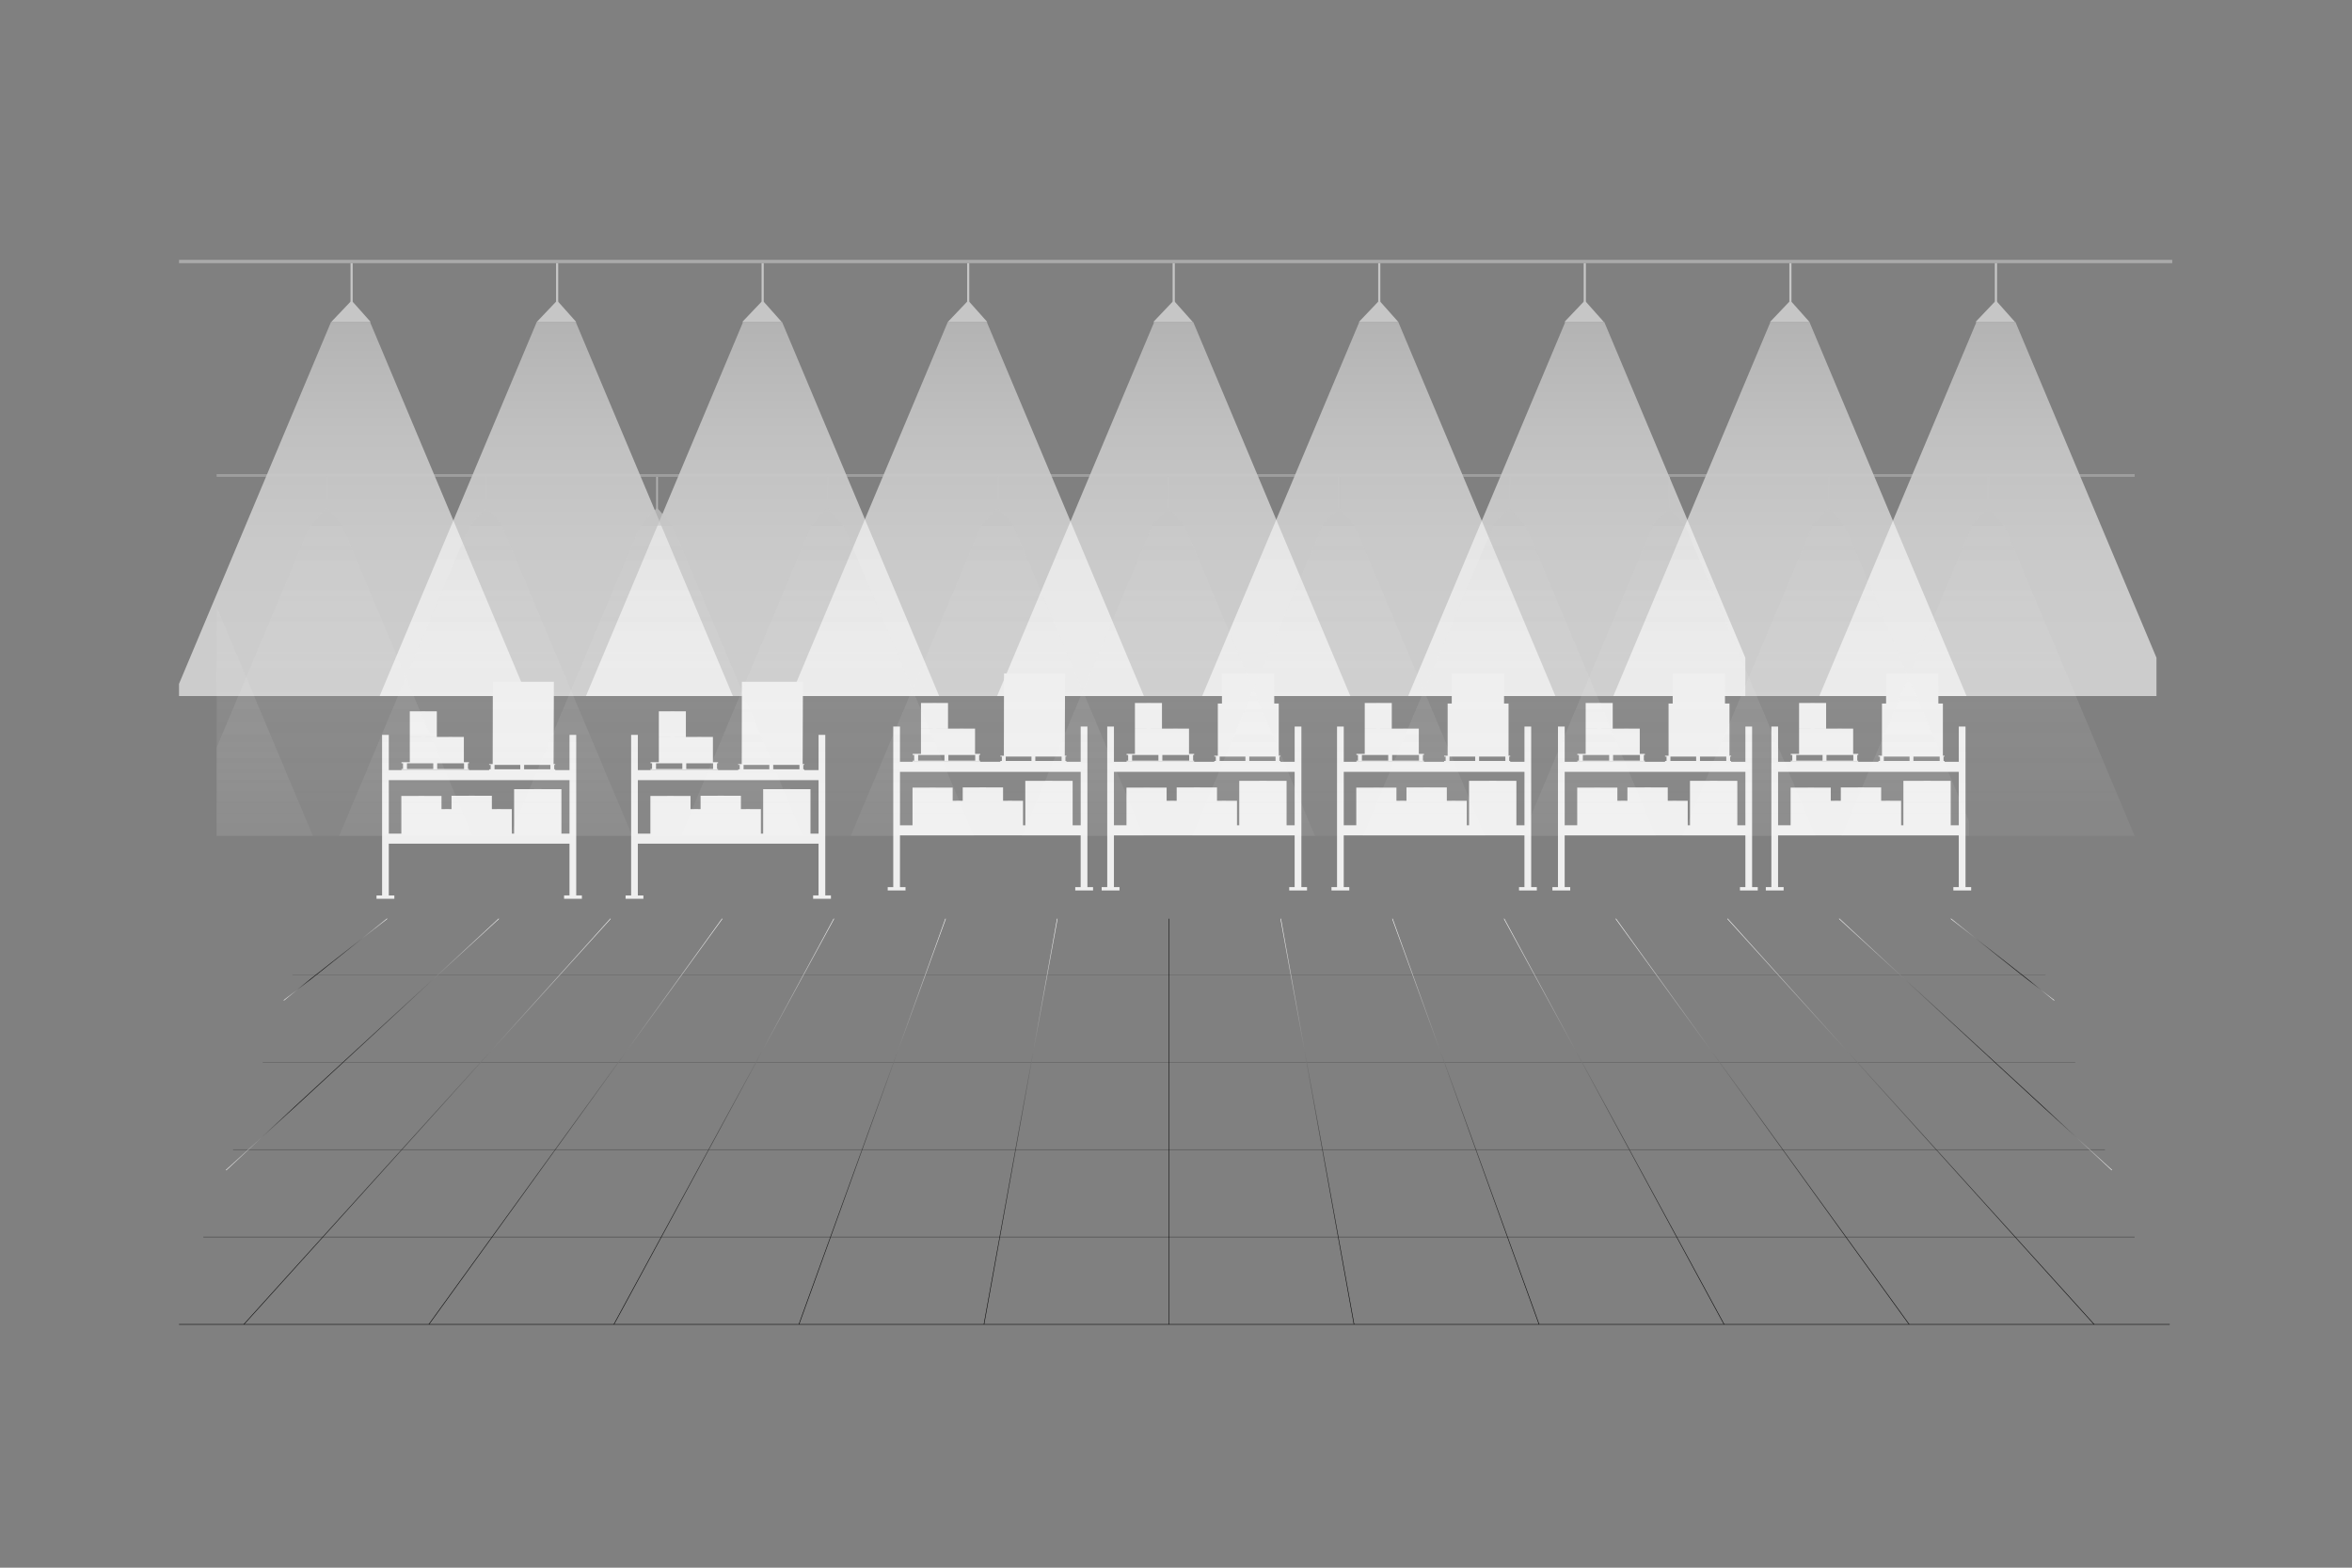 <svg width="1800" height="1200" viewBox="0 0 1800 1200" fill="none" xmlns="http://www.w3.org/2000/svg">
<rect x="0" y="0" width="1800" height="1200" fill="#808080" stroke="none"/>
<path opacity="0.6" d="M1662.44 198.9H137V201.44H1662.44V198.9Z" fill="#C6C6C6"/>
<path d="M584.48 201.44H582.84V231.05H584.48V201.44Z" fill="#C6C6C6"/>
<path d="M568.05 246.47H598.28L583.67 230.05L568.05 246.47Z" fill="#C6C6C6"/>
<path d="M427.19 201.44H425.55V231.05H427.19V201.44Z" fill="#C6C6C6"/>
<path d="M410.76 246.47H440.99L426.37 230.05L410.76 246.47Z" fill="#C6C6C6"/>
<path d="M269.9 201.44H268.26V231.05H269.9V201.44Z" fill="#C6C6C6"/>
<path d="M253.46 246.47H283.69L269.08 230.05L253.46 246.47Z" fill="#C6C6C6"/>
<path d="M741.78 201.44H740.14V231.05H741.78V201.44Z" fill="#C6C6C6"/>
<path d="M725.34 246.47H755.58L740.96 230.05L725.34 246.47Z" fill="#C6C6C6"/>
<path d="M899.07 201.44H897.43V231.05H899.07V201.44Z" fill="#C6C6C6"/>
<path d="M882.64 246.47H912.87L898.25 230.05L882.64 246.47Z" fill="#C6C6C6"/>
<path d="M1056.37 201.44H1054.73V231.05H1056.37V201.44Z" fill="#C6C6C6"/>
<path d="M1039.93 246.47H1070.16L1055.55 230.05L1039.93 246.47Z" fill="#C6C6C6"/>
<path d="M1213.66 201.44H1212.02V231.05H1213.66V201.44Z" fill="#C6C6C6"/>
<path d="M1197.23 246.47H1227.46L1212.84 230.05L1197.23 246.47Z" fill="#C6C6C6"/>
<path opacity="0.6" d="M725.34 246.47L605.09 532.82H875.45L755.19 246.47H725.34Z" fill="url(#paint0_linear_2_2)"/>
<path opacity="0.6" d="M568.68 246.47L448.42 532.82H718.78L598.53 246.47H568.68Z" fill="url(#paint1_linear_2_2)"/>
<path opacity="0.6" d="M410.78 246.47L290.53 532.82H560.89L440.63 246.47H410.78Z" fill="url(#paint2_linear_2_2)"/>
<path opacity="0.6" d="M283.18 246.47H253.33L137 523.48V532.82H403.44L283.18 246.47Z" fill="url(#paint3_linear_2_2)"/>
<path opacity="0.6" d="M883.33 246.47L763.07 532.82H1033.44L913.18 246.47H883.33Z" fill="url(#paint4_linear_2_2)"/>
<path opacity="0.6" d="M1040.28 246.47L920.02 532.82H1190.38L1070.12 246.47H1040.28Z" fill="url(#paint5_linear_2_2)"/>
<path opacity="0.6" d="M1197.92 246.47L1077.66 532.82H1335.7V503.47L1227.77 246.47H1197.92Z" fill="url(#paint6_linear_2_2)"/>
<path d="M1371.03 201.44H1369.39V231.05H1371.03V201.44Z" fill="#C6C6C6"/>
<path d="M1354.59 246.47H1384.82L1370.21 230.05L1354.59 246.47Z" fill="#C6C6C6"/>
<path d="M1528.32 201.44H1526.68V231.05H1528.32V201.44Z" fill="#C6C6C6"/>
<path d="M1511.88 246.47H1542.12L1527.5 230.05L1511.88 246.47Z" fill="#C6C6C6"/>
<path opacity="0.6" d="M1354.93 246.47L1234.68 532.82H1505.04L1384.78 246.47H1354.93Z" fill="url(#paint7_linear_2_2)"/>
<path opacity="0.6" d="M1512.58 246.47L1392.32 532.82H1650.36V503.47L1542.43 246.47H1512.58Z" fill="url(#paint8_linear_2_2)"/>
<path d="M995.95 679.04V556.15H993.38H990.81V583.12H979.89V582.47H979.12V582.07V580.8V579.13H979.89V578.48H978.63V538.52H975.18V529.52H975.22V524.76H975.18V515.49H935.17V538.52H932.02V578.48H929.31V579.13H930.48V580.8V582.07V582.47H929.31V583.12H852.51V556.15H849.94H847.37V679.04H843.12V681.61H849.84H856.75V679.73V679.04H852.5V639.43H990.8V679.04H986.65V681.61H993.37H1000.28V679.73V679.04H995.95ZM956.08 582.08V580.81V579.14H976.19V580.81V582.08V582.48H956.08V582.08ZM933.42 582.08V580.81V579.14H953.13V580.81V582.08V582.48H933.42V582.08ZM990.81 631.72H984.63V597.69H969.3V597.64H963.77V597.69H948.41V631.72H946.67V612.96H938.16V612.93H935.09V612.96H931.39V602.75H918.32V602.71H913.61V602.75H900.52V612.96H898.73V612.93H895.66V612.96H892.83V602.88H879.82V602.84H875.13V602.88H862.1V631.71H852.51V590.81H990.81V631.72Z" fill="#EFEFEF"/>
<path d="M913.88 582.25H913.09V581.73V580.07V577.9H913.88V577.06H909.96V557.73H901.2V557.7H898.04V557.73H889.27H880.51V557.7H889.27V538.11H880.51V538.08H877.35V538.11H868.58V557.7H877.35V557.73H868.58V577.06H862.21V577.9H863.4V580.07V581.73V582.25H862.21V583.09H913.87V582.25H913.88ZM886.55 580.07V581.73V582.25H866.41V581.73V580.07V577.9H886.55V580.07ZM910.09 580.07V581.73V582.25H889.55V581.73V580.07V577.9H910.09V580.07Z" fill="#EFEFEF"/>
<path d="M1171.82 679.04V556.15H1169.25H1166.68V583.12H1155.76V582.47H1154.99V582.07V580.8V579.13H1155.76V578.48H1154.5V538.52H1151.05V529.52H1151.09V524.76H1151.05V515.49H1111.04V538.52H1107.89V578.48H1105.18V579.13H1106.35V580.8V582.07V582.47H1105.18V583.12H1028.38V556.15H1025.81H1023.24V679.04H1018.99V681.61H1025.71H1032.62V679.73V679.04H1028.37V639.43H1166.67V679.04H1162.52V681.61H1169.24H1176.15V679.73V679.04H1171.82ZM1131.95 582.08V580.81V579.14H1152.06V580.81V582.08V582.48H1131.95V582.08ZM1109.29 582.08V580.81V579.14H1129V580.81V582.08V582.48H1109.29V582.08ZM1166.68 631.72H1160.5V597.69H1145.17V597.64H1139.64V597.69H1124.28V631.72H1122.54V612.96H1114.03V612.93H1110.96V612.96H1107.26V602.75H1094.19V602.71H1089.48V602.75H1076.39V612.96H1074.6V612.93H1071.53V612.96H1068.7V602.88H1055.69V602.84H1051V602.88H1037.97V631.71H1028.38V590.81H1166.68V631.72Z" fill="#EFEFEF"/>
<path d="M1089.75 582.25H1088.96V581.73V580.07V577.9H1089.75V577.06H1085.83V557.73H1077.07V557.7H1073.91V557.73H1065.14H1056.38V557.7H1065.14V538.11H1056.38V538.08H1053.22V538.11H1044.45V557.7H1053.22V557.73H1044.45V577.06H1038.08V577.9H1039.27V580.07V581.73V582.25H1038.08V583.09H1089.74V582.25H1089.75ZM1062.42 580.07V581.73V582.25H1042.28V581.73V580.07V577.9H1062.42V580.07ZM1085.96 580.07V581.73V582.25H1065.42V581.73V580.07V577.9H1085.96V580.07Z" fill="#EFEFEF"/>
<path d="M1340.9 679.04V556.15H1338.33H1335.76V583.12H1324.84V582.47H1324.07V582.07V580.8V579.13H1324.84V578.48H1323.58V538.52H1320.13V529.52H1320.17V524.76H1320.13V515.49H1280.12V538.52H1276.97V578.48H1274.26V579.13H1275.43V580.8V582.07V582.47H1274.26V583.12H1197.46V556.15H1194.89H1192.32V679.04H1188.07V681.61H1194.79H1201.7V679.73V679.04H1197.45V639.43H1335.75V679.04H1331.6V681.61H1338.32H1345.23V679.73V679.04H1340.9ZM1301.02 582.08V580.81V579.14H1321.13V580.81V582.08V582.48H1301.02V582.08ZM1278.37 582.08V580.81V579.14H1298.08V580.81V582.08V582.48H1278.37V582.08ZM1335.76 631.72H1329.58V597.69H1314.25V597.64H1308.72V597.69H1293.36V631.72H1291.62V612.96H1283.11V612.93H1280.04V612.96H1276.34V602.75H1263.27V602.71H1258.56V602.75H1245.47V612.96H1243.68V612.93H1240.61V612.96H1237.78V602.88H1224.77V602.84H1220.08V602.88H1207.05V631.71H1197.46V590.81H1335.76V631.72Z" fill="#EFEFEF"/>
<path d="M1258.83 582.25H1258.04V581.73V580.07V577.9H1258.83V577.06H1254.91V557.73H1246.15V557.7H1242.99V557.73H1234.22H1225.46V557.7H1234.22V538.11H1225.46V538.08H1222.3V538.11H1213.53V557.7H1222.3V557.73H1213.53V577.06H1207.16V577.9H1208.35V580.07V581.73V582.25H1207.16V583.09H1258.82V582.25H1258.83ZM1231.5 580.07V581.73V582.25H1211.36V581.73V580.07V577.9H1231.5V580.07ZM1255.04 580.07V581.73V582.25H1234.5V581.73V580.07V577.9H1255.04V580.07Z" fill="#EFEFEF"/>
<path d="M1504.22 679.04V556.15H1501.65H1499.08V583.12H1488.16V582.47H1487.39V582.07V580.8V579.13H1488.16V578.48H1486.9V538.52H1483.45V529.52H1483.49V524.76H1483.45V515.49H1443.44V538.52H1440.29V578.48H1437.58V579.13H1438.75V580.8V582.07V582.47H1437.58V583.12H1360.78V556.15H1358.21H1355.64V679.04H1351.39V681.61H1358.11H1365.02V679.73V679.04H1360.77V639.43H1499.07V679.04H1494.92V681.61H1501.64H1508.55V679.73V679.04H1504.22ZM1464.35 582.08V580.81V579.14H1484.46V580.81V582.08V582.48H1464.35V582.08ZM1441.69 582.08V580.81V579.14H1461.4V580.81V582.08V582.48H1441.69V582.08ZM1499.08 631.72H1492.9V597.69H1477.57V597.64H1472.04V597.69H1456.68V631.72H1454.94V612.96H1446.43V612.93H1443.36V612.96H1439.66V602.75H1426.59V602.71H1421.88V602.75H1408.79V612.96H1407V612.93H1403.93V612.96H1401.1V602.88H1388.09V602.84H1383.4V602.88H1370.37V631.71H1360.78V590.81H1499.08V631.72Z" fill="#EFEFEF"/>
<path d="M1422.15 582.25H1421.36V581.73V580.07V577.9H1422.15V577.06H1418.23V557.73H1409.47V557.7H1406.31V557.73H1397.54H1388.78V557.7H1397.54V538.11H1388.78V538.08H1385.62V538.11H1376.85V557.7H1385.62V557.73H1376.85V577.06H1370.48V577.9H1371.67V580.07V581.73V582.25H1370.48V583.09H1422.14V582.25H1422.15ZM1394.82 580.07V581.73V582.25H1374.68V581.73V580.07V577.9H1394.82V580.07ZM1418.36 580.07V581.73V582.25H1397.82V581.73V580.07V577.9H1418.36V580.07Z" fill="#EFEFEF"/>
<path d="M832.2 679.04V556.15H829.63H827.06V583.12H816.14V582.47H815.37V582.07V580.8V579.13H816.14V578.48H814.88L815.11 515.49H768.38L768.27 578.48H765.56V579.13H766.73V580.8V582.07V582.47H765.56V583.12H688.76V556.15H686.19H683.62V679.04H679.37V681.61H686.09H693V679.73V679.04H688.75V639.43H827.05V679.04H822.9V681.61H829.62H836.53V679.73V679.04H832.2ZM792.33 582.08V580.81V579.14H812.44V580.81V582.08V582.48H792.33V582.08ZM769.68 582.08V580.81V579.14H789.39V580.81V582.08V582.48H769.68V582.08ZM827.07 631.72H820.89V597.69H805.56V597.64H800.03V597.69H784.67V631.72H782.93V612.96H774.42V612.93H771.35V612.96H767.65V602.75H754.58V602.71H749.87V602.75H736.78V612.96H734.99V612.93H731.92V612.96H729.09V602.88H716.08V602.84H711.39V602.88H698.36V631.71H688.77V590.81H827.07V631.72Z" fill="#EFEFEF"/>
<path d="M750.13 582.25H749.34V581.73V580.07V577.9H750.13V577.06H746.21V557.73H737.45V557.7H734.29V557.73H725.52H716.76V557.7H725.52V538.11H716.76V538.08H713.6V538.11H704.83V557.7H713.6V557.73H704.83V577.06H698.46V577.9H699.65V580.07V581.73V582.25H698.46V583.09H750.12V582.25H750.13ZM722.8 580.07V581.73V582.25H702.66V581.73V580.07V577.9H722.8V580.07ZM746.34 580.07V581.73V582.25H725.8V581.73V580.07V577.9H746.34V580.07Z" fill="#EFEFEF"/>
<path d="M631.59 685.41V562.53H629.02H626.45V589.5H615.53V588.85H614.76V588.45V587.18V585.51H615.53V584.86H614.27L614.5 521.87H567.77L567.66 584.86H564.95V585.51H566.12V587.18V588.45V588.85H564.95V589.5H488.15V562.53H485.58H483.01V685.42H478.76V687.99H485.48H492.39V686.11V685.42H488.14V645.8H626.44V685.41H622.29V687.98H629.01H635.92V686.1V685.41H631.59ZM591.72 588.45V587.18V585.51H611.83V587.18V588.45V588.85H591.72V588.45ZM569.06 588.45V587.18V585.51H588.77V587.18V588.45V588.85H569.06V588.45ZM626.45 638.1H620.27V604.07H604.94V604.02H599.41V604.07H584.05V638.1H582.31V619.34H573.8V619.31H570.73V619.34H567.03V609.13H553.96V609.09H549.25V609.13H536.16V619.34H534.37V619.31H531.3V619.34H528.47V609.26H515.46V609.22H510.77V609.26H497.74V638.09H488.15V597.19H626.45V638.1Z" fill="#EFEFEF"/>
<path d="M549.52 588.62H548.73V588.1V586.44V584.27H549.52V583.43H545.6V564.1H536.84V564.07H533.68V564.1H524.91H516.15V564.07H524.91V544.48H516.15V544.45H512.99V544.48H504.22V564.07H512.99V564.1H504.22V583.43H497.85V584.27H499.04V586.44V588.1V588.62H497.85V589.46H549.51V588.62H549.52ZM522.19 586.45V588.11V588.63H502.05V588.11V586.45V584.28H522.19V586.45ZM545.73 586.45V588.11V588.63H525.19V588.11V586.45V584.28H545.73V586.45Z" fill="#EFEFEF"/>
<path d="M440.99 685.41V562.53H438.42H435.85V589.5H424.93V588.85H424.16V588.45V587.18V585.51H424.93V584.86H423.67L423.9 521.87H377.17L377.06 584.86H374.35V585.51H375.52V587.18V588.45V588.85H374.35V589.5H297.55V562.53H294.98H292.41V685.42H288.16V687.99H294.88H301.79V686.11V685.42H297.54V645.8H435.84V685.41H431.69V687.98H438.41H445.32V686.1V685.41H440.99ZM401.11 588.45V587.18V585.51H421.22V587.18V588.45V588.85H401.11V588.45ZM378.46 588.45V587.18V585.51H398.17V587.18V588.45V588.85H378.46V588.45ZM435.85 638.1H429.67V604.07H414.34V604.02H408.81V604.07H393.45V638.1H391.71V619.34H383.2V619.31H380.13V619.34H376.43V609.13H363.36V609.09H358.65V609.13H345.56V619.34H343.77V619.31H340.7V619.34H337.87V609.26H324.86V609.22H320.17V609.26H307.14V638.09H297.55V597.19H435.85V638.1Z" fill="#EFEFEF"/>
<path d="M358.92 588.62H358.13V588.1V586.44V584.27H358.92V583.43H355V564.1H346.24V564.07H343.08V564.1H334.31H325.55V564.07H334.31V544.48H325.55V544.45H322.39V544.48H313.62V564.07H322.39V564.1H313.62V583.43H307.25V584.27H308.44V586.44V588.1V588.62H307.25V589.46H358.91V588.62H358.92ZM331.58 586.45V588.11V588.63H311.44V588.11V586.45V584.28H331.58V586.45ZM355.13 586.45V588.11V588.63H334.59V588.11V586.45V584.28H355.13V586.45Z" fill="#EFEFEF"/>
<g opacity="0.7">
<path opacity="0.6" d="M1633.67 362.89H165.78V364.99H1633.67V362.89Z" fill="#C6C6C6"/>
<path d="M633.99 365H632.63V389.56H633.99V365Z" fill="#C6C6C6"/>
<path d="M620.36 402.34H645.43L633.31 388.72L620.36 402.34Z" fill="#C6C6C6"/>
<path d="M503.54 365H502.18V389.56H503.54V365Z" fill="#C6C6C6"/>
<path d="M489.9 402.34H514.98L502.86 388.72L489.9 402.34Z" fill="#C6C6C6"/>
<path d="M373.08 365H371.72V389.56H373.08V365Z" fill="#C6C6C6"/>
<path d="M359.45 402.34H384.53L372.4 388.72L359.45 402.34Z" fill="#C6C6C6"/>
<path d="M764.44 365H763.08V389.56H764.44V365Z" fill="#C6C6C6"/>
<path d="M750.81 402.34H775.88L763.76 388.72L750.81 402.34Z" fill="#C6C6C6"/>
<path d="M894.89 365H893.53V389.56H894.89V365Z" fill="#C6C6C6"/>
<path d="M881.26 402.34H906.34L894.22 388.72L881.26 402.34Z" fill="#C6C6C6"/>
<path d="M1025.35 365H1023.99V389.56H1025.35V365Z" fill="#C6C6C6"/>
<path d="M1011.72 402.34H1036.79L1024.67 388.72L1011.72 402.34Z" fill="#C6C6C6"/>
<path d="M1155.8 365H1154.44V389.56H1155.8V365Z" fill="#C6C6C6"/>
<path d="M1142.17 402.34H1167.24L1155.12 388.72L1142.17 402.34Z" fill="#C6C6C6"/>
<path opacity="0.2" d="M750.81 402.34L651.08 639.83H875.3L775.57 402.34H750.81Z" fill="url(#paint9_linear_2_2)"/>
<path opacity="0.2" d="M620.88 402.34L521.14 639.83H745.37L645.63 402.34H620.88Z" fill="url(#paint10_linear_2_2)"/>
<path opacity="0.2" d="M489.93 402.34L390.19 639.83H614.42L514.68 402.34H489.93Z" fill="url(#paint11_linear_2_2)"/>
<path opacity="0.2" d="M359.34 402.34L259.61 639.83H483.84L384.1 402.34H359.34Z" fill="url(#paint12_linear_2_2)"/>
<path d="M250.89 365H249.53V389.56H250.89V365Z" fill="#C6C6C6"/>
<path d="M237.26 402.34H262.34L250.21 388.72L237.26 402.34Z" fill="#C6C6C6"/>
<path opacity="0.2" d="M261.91 402.34H237.15L165.78 572.31V639.83H361.65L261.91 402.34Z" fill="url(#paint13_linear_2_2)"/>
<path opacity="0.2" d="M165.78 464.38V639.83H239.46L165.78 464.38Z" fill="url(#paint14_linear_2_2)"/>
<path opacity="0.2" d="M881.84 402.34L782.1 639.83H1006.33L906.59 402.34H881.84Z" fill="url(#paint15_linear_2_2)"/>
<path opacity="0.2" d="M1012 402.34L912.27 639.83H1136.49L1036.76 402.34H1012Z" fill="url(#paint16_linear_2_2)"/>
<path opacity="0.2" d="M1142.74 402.34L1043.01 639.83H1267.23L1167.5 402.34H1142.74Z" fill="url(#paint17_linear_2_2)"/>
<path d="M1277.99 365H1276.63V389.56H1277.99V365Z" fill="#C6C6C6"/>
<path d="M1264.36 402.34H1289.43L1277.31 388.72L1264.36 402.34Z" fill="#C6C6C6"/>
<path opacity="0.2" d="M1264.93 402.34L1165.2 639.83H1389.42L1289.69 402.34H1264.93Z" fill="url(#paint18_linear_2_2)"/>
<path d="M1400.18 365H1398.82V389.56H1400.18V365Z" fill="#C6C6C6"/>
<path d="M1386.55 402.34H1411.62L1399.5 388.72L1386.55 402.34Z" fill="#C6C6C6"/>
<path opacity="0.2" d="M1387.12 402.34L1287.39 639.83H1506.88V628.57L1411.88 402.34H1387.12Z" fill="url(#paint19_linear_2_2)"/>
<path d="M1522.23 365H1520.87V389.56H1522.23V365Z" fill="#C6C6C6"/>
<path d="M1508.6 402.34H1533.67L1521.55 388.72L1508.6 402.34Z" fill="#C6C6C6"/>
<path opacity="0.2" d="M1509.17 402.34L1409.44 639.83H1633.66L1533.93 402.34H1509.17Z" fill="url(#paint20_linear_2_2)"/>
</g>
<path opacity="0.8" d="M155.62 946.88H247.06H376.58H506.08H635.62H765.12H894.64H1024.16H1153.68H1283.2H1412.7H1542.22H1633.66" stroke="#2D2D2D" stroke-width="0.4" stroke-miterlimit="10"/>
<path opacity="0.6" d="M178.36 880H190.08H307.5H424.92H542.36H659.78H777.22H894.64H1012.06H1129.5H1246.92H1364.36H1481.78H1599.22H1610.92" stroke="#2D2D2D" stroke-width="0.4" stroke-miterlimit="10"/>
<path opacity="0.4" d="M201.08 813.12H262.6H367.94H473.28H578.62H683.96H789.3H894.64H999.98H1105.32H1210.66H1316H1421.34H1526.68H1588.2" stroke="#2D2D2D" stroke-width="0.4" stroke-miterlimit="10"/>
<path opacity="0.3" d="M223.82 746.23H241.88H335.12H428.38H521.64H614.88H708.14H801.38H894.64H987.9H1081.14H1174.4H1267.64H1360.9H1454.16H1547.4H1565.46" stroke="#2D2D2D" stroke-width="0.4" stroke-miterlimit="10"/>
<path d="M894.65 703.23V1013.76" stroke="url(#paint21_linear_2_2)" stroke-width="0.4" stroke-miterlimit="10"/>
<path d="M980.13 703.23L1036.25 1013.76" stroke="url(#paint22_linear_2_2)" stroke-width="0.4" stroke-miterlimit="10"/>
<path d="M1065.61 703.23L1177.86 1013.76" stroke="url(#paint23_linear_2_2)" stroke-width="0.4" stroke-miterlimit="10"/>
<path d="M1151.09 703.23L1319.46 1013.76" stroke="url(#paint24_linear_2_2)" stroke-width="0.4" stroke-miterlimit="10"/>
<path d="M1236.57 703.23L1461.07 1013.76" stroke="url(#paint25_linear_2_2)" stroke-width="0.4" stroke-miterlimit="10"/>
<path d="M1322.05 703.23L1602.67 1013.76" stroke="url(#paint26_linear_2_2)" stroke-width="0.4" stroke-miterlimit="10"/>
<path d="M1616.26 895.71L1599.22 880L1526.68 813.12L1454.16 746.23L1425.18 719.51L1407.52 703.23" stroke="url(#paint27_linear_2_2)" stroke-width="0.4" stroke-miterlimit="10"/>
<path d="M1572.1 765.74L1547.4 746.23L1513.6 719.51L1493 703.23" stroke="url(#paint28_linear_2_2)" stroke-width="0.4" stroke-miterlimit="10"/>
<path d="M809.16 703.23L753.04 1013.76" stroke="url(#paint29_linear_2_2)" stroke-width="0.4" stroke-miterlimit="10"/>
<path d="M723.68 703.23L611.43 1013.76" stroke="url(#paint30_linear_2_2)" stroke-width="0.4" stroke-miterlimit="10"/>
<path d="M638.2 703.23L469.83 1013.76" stroke="url(#paint31_linear_2_2)" stroke-width="0.4" stroke-miterlimit="10"/>
<path d="M552.72 703.23L328.22 1013.76" stroke="url(#paint32_linear_2_2)" stroke-width="0.4" stroke-miterlimit="10"/>
<path d="M467.24 703.23L186.62 1013.76" stroke="url(#paint33_linear_2_2)" stroke-width="0.4" stroke-miterlimit="10"/>
<path d="M173.02 895.74V895.71L190.08 880L262.6 813.12L335.12 746.23L364.1 719.51L381.76 703.23" stroke="url(#paint34_linear_2_2)" stroke-width="0.4" stroke-miterlimit="10"/>
<path d="M217.18 765.74L241.88 746.23L275.68 719.51L296.28 703.23" stroke="url(#paint35_linear_2_2)" stroke-width="0.4" stroke-miterlimit="10"/>
<path d="M137 1013.76H1660.49" stroke="#070707" stroke-width="0.4" stroke-miterlimit="10"/>
<defs>
<linearGradient id="paint0_linear_2_2" x1="740.269" y1="208.264" x2="740.269" y2="487.591" gradientUnits="userSpaceOnUse">
<stop stop-color="#C9C9C9"/>
<stop offset="0.13" stop-color="#D5D5D5"/>
<stop offset="0.447" stop-color="#ECECEC"/>
<stop offset="0.745" stop-color="#FAFAFA"/>
<stop offset="1" stop-color="white"/>
</linearGradient>
<linearGradient id="paint1_linear_2_2" x1="583.602" y1="208.264" x2="583.602" y2="487.591" gradientUnits="userSpaceOnUse">
<stop stop-color="#C9C9C9"/>
<stop offset="0.13" stop-color="#D5D5D5"/>
<stop offset="0.447" stop-color="#ECECEC"/>
<stop offset="0.745" stop-color="#FAFAFA"/>
<stop offset="1" stop-color="white"/>
</linearGradient>
<linearGradient id="paint2_linear_2_2" x1="425.707" y1="208.264" x2="425.707" y2="487.591" gradientUnits="userSpaceOnUse">
<stop stop-color="#C9C9C9"/>
<stop offset="0.13" stop-color="#D5D5D5"/>
<stop offset="0.447" stop-color="#ECECEC"/>
<stop offset="0.745" stop-color="#FAFAFA"/>
<stop offset="1" stop-color="white"/>
</linearGradient>
<linearGradient id="paint3_linear_2_2" x1="270.218" y1="208.264" x2="270.218" y2="487.591" gradientUnits="userSpaceOnUse">
<stop stop-color="#C9C9C9"/>
<stop offset="0.13" stop-color="#D5D5D5"/>
<stop offset="0.447" stop-color="#ECECEC"/>
<stop offset="0.745" stop-color="#FAFAFA"/>
<stop offset="1" stop-color="white"/>
</linearGradient>
<linearGradient id="paint4_linear_2_2" x1="898.255" y1="208.264" x2="898.255" y2="487.591" gradientUnits="userSpaceOnUse">
<stop stop-color="#C9C9C9"/>
<stop offset="0.13" stop-color="#D5D5D5"/>
<stop offset="0.447" stop-color="#ECECEC"/>
<stop offset="0.745" stop-color="#FAFAFA"/>
<stop offset="1" stop-color="white"/>
</linearGradient>
<linearGradient id="paint5_linear_2_2" x1="1055.2" y1="208.264" x2="1055.2" y2="487.591" gradientUnits="userSpaceOnUse">
<stop stop-color="#C9C9C9"/>
<stop offset="0.13" stop-color="#D5D5D5"/>
<stop offset="0.447" stop-color="#ECECEC"/>
<stop offset="0.745" stop-color="#FAFAFA"/>
<stop offset="1" stop-color="white"/>
</linearGradient>
<linearGradient id="paint6_linear_2_2" x1="1206.68" y1="208.264" x2="1206.68" y2="487.591" gradientUnits="userSpaceOnUse">
<stop stop-color="#C9C9C9"/>
<stop offset="0.13" stop-color="#D5D5D5"/>
<stop offset="0.447" stop-color="#ECECEC"/>
<stop offset="0.745" stop-color="#FAFAFA"/>
<stop offset="1" stop-color="white"/>
</linearGradient>
<linearGradient id="paint7_linear_2_2" x1="1369.86" y1="208.264" x2="1369.86" y2="487.591" gradientUnits="userSpaceOnUse">
<stop stop-color="#C9C9C9"/>
<stop offset="0.13" stop-color="#D5D5D5"/>
<stop offset="0.447" stop-color="#ECECEC"/>
<stop offset="0.745" stop-color="#FAFAFA"/>
<stop offset="1" stop-color="white"/>
</linearGradient>
<linearGradient id="paint8_linear_2_2" x1="1521.34" y1="208.264" x2="1521.34" y2="487.591" gradientUnits="userSpaceOnUse">
<stop stop-color="#C9C9C9"/>
<stop offset="0.13" stop-color="#D5D5D5"/>
<stop offset="0.447" stop-color="#ECECEC"/>
<stop offset="0.745" stop-color="#FAFAFA"/>
<stop offset="1" stop-color="white"/>
</linearGradient>
<linearGradient id="paint9_linear_2_2" x1="763.188" y1="394.144" x2="763.188" y2="630.993" gradientUnits="userSpaceOnUse">
<stop stop-color="#C9C9C9"/>
<stop offset="0.13" stop-color="#D5D5D5" stop-opacity="0.922"/>
<stop offset="0.447" stop-color="#ECECEC" stop-opacity="0.732"/>
<stop offset="0.745" stop-color="#FAFAFA" stop-opacity="0.553"/>
<stop offset="1" stop-color="white" stop-opacity="0.4"/>
</linearGradient>
<linearGradient id="paint10_linear_2_2" x1="633.256" y1="394.144" x2="633.256" y2="630.993" gradientUnits="userSpaceOnUse">
<stop stop-color="#C9C9C9"/>
<stop offset="0.13" stop-color="#D5D5D5" stop-opacity="0.922"/>
<stop offset="0.447" stop-color="#ECECEC" stop-opacity="0.732"/>
<stop offset="0.745" stop-color="#FAFAFA" stop-opacity="0.553"/>
<stop offset="1" stop-color="white" stop-opacity="0.4"/>
</linearGradient>
<linearGradient id="paint11_linear_2_2" x1="502.305" y1="394.144" x2="502.305" y2="630.993" gradientUnits="userSpaceOnUse">
<stop stop-color="#C9C9C9"/>
<stop offset="0.13" stop-color="#D5D5D5" stop-opacity="0.922"/>
<stop offset="0.447" stop-color="#ECECEC" stop-opacity="0.732"/>
<stop offset="0.745" stop-color="#FAFAFA" stop-opacity="0.553"/>
<stop offset="1" stop-color="white" stop-opacity="0.4"/>
</linearGradient>
<linearGradient id="paint12_linear_2_2" x1="371.723" y1="394.144" x2="371.723" y2="630.993" gradientUnits="userSpaceOnUse">
<stop stop-color="#C9C9C9"/>
<stop offset="0.13" stop-color="#D5D5D5" stop-opacity="0.922"/>
<stop offset="0.447" stop-color="#ECECEC" stop-opacity="0.732"/>
<stop offset="0.745" stop-color="#FAFAFA" stop-opacity="0.553"/>
<stop offset="1" stop-color="white" stop-opacity="0.4"/>
</linearGradient>
<linearGradient id="paint13_linear_2_2" x1="263.711" y1="394.144" x2="263.711" y2="630.993" gradientUnits="userSpaceOnUse">
<stop stop-color="#C9C9C9"/>
<stop offset="0.13" stop-color="#D5D5D5" stop-opacity="0.922"/>
<stop offset="0.447" stop-color="#ECECEC" stop-opacity="0.732"/>
<stop offset="0.745" stop-color="#FAFAFA" stop-opacity="0.553"/>
<stop offset="1" stop-color="white" stop-opacity="0.4"/>
</linearGradient>
<linearGradient id="paint14_linear_2_2" x1="202.616" y1="394.144" x2="202.616" y2="630.993" gradientUnits="userSpaceOnUse">
<stop stop-color="#C9C9C9"/>
<stop offset="0.13" stop-color="#D5D5D5" stop-opacity="0.922"/>
<stop offset="0.447" stop-color="#ECECEC" stop-opacity="0.732"/>
<stop offset="0.745" stop-color="#FAFAFA" stop-opacity="0.553"/>
<stop offset="1" stop-color="white" stop-opacity="0.4"/>
</linearGradient>
<linearGradient id="paint15_linear_2_2" x1="894.215" y1="394.144" x2="894.215" y2="630.993" gradientUnits="userSpaceOnUse">
<stop stop-color="#C9C9C9"/>
<stop offset="0.13" stop-color="#D5D5D5" stop-opacity="0.922"/>
<stop offset="0.447" stop-color="#ECECEC" stop-opacity="0.732"/>
<stop offset="0.745" stop-color="#FAFAFA" stop-opacity="0.553"/>
<stop offset="1" stop-color="white" stop-opacity="0.4"/>
</linearGradient>
<linearGradient id="paint16_linear_2_2" x1="1024.38" y1="394.144" x2="1024.38" y2="630.993" gradientUnits="userSpaceOnUse">
<stop stop-color="#C9C9C9"/>
<stop offset="0.13" stop-color="#D5D5D5" stop-opacity="0.922"/>
<stop offset="0.447" stop-color="#ECECEC" stop-opacity="0.732"/>
<stop offset="0.745" stop-color="#FAFAFA" stop-opacity="0.553"/>
<stop offset="1" stop-color="white" stop-opacity="0.4"/>
</linearGradient>
<linearGradient id="paint17_linear_2_2" x1="1155.12" y1="394.144" x2="1155.12" y2="630.993" gradientUnits="userSpaceOnUse">
<stop stop-color="#C9C9C9"/>
<stop offset="0.13" stop-color="#D5D5D5" stop-opacity="0.922"/>
<stop offset="0.447" stop-color="#ECECEC" stop-opacity="0.732"/>
<stop offset="0.745" stop-color="#FAFAFA" stop-opacity="0.553"/>
<stop offset="1" stop-color="white" stop-opacity="0.4"/>
</linearGradient>
<linearGradient id="paint18_linear_2_2" x1="1277.31" y1="394.144" x2="1277.31" y2="630.993" gradientUnits="userSpaceOnUse">
<stop stop-color="#C9C9C9"/>
<stop offset="0.13" stop-color="#D5D5D5" stop-opacity="0.922"/>
<stop offset="0.447" stop-color="#ECECEC" stop-opacity="0.732"/>
<stop offset="0.745" stop-color="#FAFAFA" stop-opacity="0.553"/>
<stop offset="1" stop-color="white" stop-opacity="0.4"/>
</linearGradient>
<linearGradient id="paint19_linear_2_2" x1="1397.14" y1="394.144" x2="1397.14" y2="630.993" gradientUnits="userSpaceOnUse">
<stop stop-color="#C9C9C9"/>
<stop offset="0.13" stop-color="#D5D5D5" stop-opacity="0.922"/>
<stop offset="0.447" stop-color="#ECECEC" stop-opacity="0.732"/>
<stop offset="0.745" stop-color="#FAFAFA" stop-opacity="0.553"/>
<stop offset="1" stop-color="white" stop-opacity="0.4"/>
</linearGradient>
<linearGradient id="paint20_linear_2_2" x1="1521.55" y1="394.144" x2="1521.55" y2="630.993" gradientUnits="userSpaceOnUse">
<stop stop-color="#C9C9C9"/>
<stop offset="0.13" stop-color="#D5D5D5" stop-opacity="0.922"/>
<stop offset="0.447" stop-color="#ECECEC" stop-opacity="0.732"/>
<stop offset="0.745" stop-color="#FAFAFA" stop-opacity="0.553"/>
<stop offset="1" stop-color="white" stop-opacity="0.4"/>
</linearGradient>
<linearGradient id="paint21_linear_2_2" x1="-nan" y1="-nan" x2="-nan" y2="-nan" gradientUnits="userSpaceOnUse">
<stop stop-color="#070707"/>
<stop offset="0.114" stop-color="#0C0C0C"/>
<stop offset="0.24" stop-color="#191919"/>
<stop offset="0.371" stop-color="#2F2F2F"/>
<stop offset="0.507" stop-color="#4E4E4E"/>
<stop offset="0.646" stop-color="#767676"/>
<stop offset="0.787" stop-color="#A7A7A7"/>
<stop offset="0.928" stop-color="#DFDFDF"/>
<stop offset="1" stop-color="white"/>
</linearGradient>
<linearGradient id="paint22_linear_2_2" x1="1008.19" y1="1013.8" x2="1008.19" y2="703.19" gradientUnits="userSpaceOnUse">
<stop stop-color="#070707"/>
<stop offset="0.114" stop-color="#0C0C0C"/>
<stop offset="0.24" stop-color="#191919"/>
<stop offset="0.371" stop-color="#2F2F2F"/>
<stop offset="0.507" stop-color="#4E4E4E"/>
<stop offset="0.646" stop-color="#767676"/>
<stop offset="0.787" stop-color="#A7A7A7"/>
<stop offset="0.928" stop-color="#DFDFDF"/>
<stop offset="1" stop-color="white"/>
</linearGradient>
<linearGradient id="paint23_linear_2_2" x1="1121.73" y1="1013.83" x2="1121.73" y2="703.158" gradientUnits="userSpaceOnUse">
<stop stop-color="#070707"/>
<stop offset="0.114" stop-color="#0C0C0C"/>
<stop offset="0.24" stop-color="#191919"/>
<stop offset="0.371" stop-color="#2F2F2F"/>
<stop offset="0.507" stop-color="#4E4E4E"/>
<stop offset="0.646" stop-color="#767676"/>
<stop offset="0.787" stop-color="#A7A7A7"/>
<stop offset="0.928" stop-color="#DFDFDF"/>
<stop offset="1" stop-color="white"/>
</linearGradient>
<linearGradient id="paint24_linear_2_2" x1="1235.27" y1="1013.86" x2="1235.27" y2="703.131" gradientUnits="userSpaceOnUse">
<stop stop-color="#070707"/>
<stop offset="0.114" stop-color="#0C0C0C"/>
<stop offset="0.24" stop-color="#191919"/>
<stop offset="0.371" stop-color="#2F2F2F"/>
<stop offset="0.507" stop-color="#4E4E4E"/>
<stop offset="0.646" stop-color="#767676"/>
<stop offset="0.787" stop-color="#A7A7A7"/>
<stop offset="0.928" stop-color="#DFDFDF"/>
<stop offset="1" stop-color="white"/>
</linearGradient>
<linearGradient id="paint25_linear_2_2" x1="1348.82" y1="1013.88" x2="1348.82" y2="703.109" gradientUnits="userSpaceOnUse">
<stop stop-color="#070707"/>
<stop offset="0.114" stop-color="#0C0C0C"/>
<stop offset="0.24" stop-color="#191919"/>
<stop offset="0.371" stop-color="#2F2F2F"/>
<stop offset="0.507" stop-color="#4E4E4E"/>
<stop offset="0.646" stop-color="#767676"/>
<stop offset="0.787" stop-color="#A7A7A7"/>
<stop offset="0.928" stop-color="#DFDFDF"/>
<stop offset="1" stop-color="white"/>
</linearGradient>
<linearGradient id="paint26_linear_2_2" x1="1462.36" y1="1013.9" x2="1462.36" y2="703.092" gradientUnits="userSpaceOnUse">
<stop stop-color="#070707"/>
<stop offset="0.114" stop-color="#0C0C0C"/>
<stop offset="0.24" stop-color="#191919"/>
<stop offset="0.371" stop-color="#2F2F2F"/>
<stop offset="0.507" stop-color="#4E4E4E"/>
<stop offset="0.646" stop-color="#767676"/>
<stop offset="0.787" stop-color="#A7A7A7"/>
<stop offset="0.928" stop-color="#DFDFDF"/>
<stop offset="1" stop-color="white"/>
</linearGradient>
<linearGradient id="paint27_linear_2_2" x1="1511.89" y1="895.86" x2="1511.89" y2="703.082" gradientUnits="userSpaceOnUse">
<stop stop-color="white"/>
<stop offset="0.255" stop-color="#070707"/>
<stop offset="0.34" stop-color="#0C0C0C"/>
<stop offset="0.433" stop-color="#191919"/>
<stop offset="0.532" stop-color="#2F2F2F"/>
<stop offset="0.633" stop-color="#4E4E4E"/>
<stop offset="0.736" stop-color="#767676"/>
<stop offset="0.842" stop-color="#A7A7A7"/>
<stop offset="0.947" stop-color="#DFDFDF"/>
<stop offset="1" stop-color="white"/>
</linearGradient>
<linearGradient id="paint28_linear_2_2" x1="1532.55" y1="765.9" x2="1532.55" y2="703.072" gradientUnits="userSpaceOnUse">
<stop stop-color="white"/>
<stop offset="0.255" stop-color="#070707"/>
<stop offset="0.34" stop-color="#0C0C0C"/>
<stop offset="0.433" stop-color="#191919"/>
<stop offset="0.532" stop-color="#2F2F2F"/>
<stop offset="0.633" stop-color="#4E4E4E"/>
<stop offset="0.736" stop-color="#767676"/>
<stop offset="0.842" stop-color="#A7A7A7"/>
<stop offset="0.947" stop-color="#DFDFDF"/>
<stop offset="1" stop-color="white"/>
</linearGradient>
<linearGradient id="paint29_linear_2_2" x1="781.103" y1="1013.8" x2="781.103" y2="703.19" gradientUnits="userSpaceOnUse">
<stop stop-color="#070707"/>
<stop offset="0.114" stop-color="#0C0C0C"/>
<stop offset="0.24" stop-color="#191919"/>
<stop offset="0.371" stop-color="#2F2F2F"/>
<stop offset="0.507" stop-color="#4E4E4E"/>
<stop offset="0.646" stop-color="#767676"/>
<stop offset="0.787" stop-color="#A7A7A7"/>
<stop offset="0.928" stop-color="#DFDFDF"/>
<stop offset="1" stop-color="white"/>
</linearGradient>
<linearGradient id="paint30_linear_2_2" x1="667.56" y1="1013.83" x2="667.56" y2="703.158" gradientUnits="userSpaceOnUse">
<stop stop-color="#070707"/>
<stop offset="0.114" stop-color="#0C0C0C"/>
<stop offset="0.24" stop-color="#191919"/>
<stop offset="0.371" stop-color="#2F2F2F"/>
<stop offset="0.507" stop-color="#4E4E4E"/>
<stop offset="0.646" stop-color="#767676"/>
<stop offset="0.787" stop-color="#A7A7A7"/>
<stop offset="0.928" stop-color="#DFDFDF"/>
<stop offset="1" stop-color="white"/>
</linearGradient>
<linearGradient id="paint31_linear_2_2" x1="554.017" y1="1013.86" x2="554.017" y2="703.131" gradientUnits="userSpaceOnUse">
<stop stop-color="#070707"/>
<stop offset="0.114" stop-color="#0C0C0C"/>
<stop offset="0.24" stop-color="#191919"/>
<stop offset="0.371" stop-color="#2F2F2F"/>
<stop offset="0.507" stop-color="#4E4E4E"/>
<stop offset="0.646" stop-color="#767676"/>
<stop offset="0.787" stop-color="#A7A7A7"/>
<stop offset="0.928" stop-color="#DFDFDF"/>
<stop offset="1" stop-color="white"/>
</linearGradient>
<linearGradient id="paint32_linear_2_2" x1="440.475" y1="1013.88" x2="440.475" y2="703.109" gradientUnits="userSpaceOnUse">
<stop stop-color="#070707"/>
<stop offset="0.114" stop-color="#0C0C0C"/>
<stop offset="0.24" stop-color="#191919"/>
<stop offset="0.371" stop-color="#2F2F2F"/>
<stop offset="0.507" stop-color="#4E4E4E"/>
<stop offset="0.646" stop-color="#767676"/>
<stop offset="0.787" stop-color="#A7A7A7"/>
<stop offset="0.928" stop-color="#DFDFDF"/>
<stop offset="1" stop-color="white"/>
</linearGradient>
<linearGradient id="paint33_linear_2_2" x1="326.932" y1="1013.9" x2="326.932" y2="703.092" gradientUnits="userSpaceOnUse">
<stop stop-color="#070707"/>
<stop offset="0.114" stop-color="#0C0C0C"/>
<stop offset="0.24" stop-color="#191919"/>
<stop offset="0.371" stop-color="#2F2F2F"/>
<stop offset="0.507" stop-color="#4E4E4E"/>
<stop offset="0.646" stop-color="#767676"/>
<stop offset="0.787" stop-color="#A7A7A7"/>
<stop offset="0.928" stop-color="#DFDFDF"/>
<stop offset="1" stop-color="white"/>
</linearGradient>
<linearGradient id="paint34_linear_2_2" x1="277.362" y1="895.737" x2="277.362" y2="703.082" gradientUnits="userSpaceOnUse">
<stop stop-color="white"/>
<stop offset="0.255" stop-color="#070707"/>
<stop offset="0.34" stop-color="#0C0C0C"/>
<stop offset="0.433" stop-color="#191919"/>
<stop offset="0.532" stop-color="#2F2F2F"/>
<stop offset="0.633" stop-color="#4E4E4E"/>
<stop offset="0.736" stop-color="#767676"/>
<stop offset="0.842" stop-color="#A7A7A7"/>
<stop offset="0.947" stop-color="#DFDFDF"/>
<stop offset="1" stop-color="white"/>
</linearGradient>
<linearGradient id="paint35_linear_2_2" x1="256.734" y1="765.9" x2="256.734" y2="703.072" gradientUnits="userSpaceOnUse">
<stop stop-color="white"/>
<stop offset="0.255" stop-color="#070707"/>
<stop offset="0.34" stop-color="#0C0C0C"/>
<stop offset="0.433" stop-color="#191919"/>
<stop offset="0.532" stop-color="#2F2F2F"/>
<stop offset="0.633" stop-color="#4E4E4E"/>
<stop offset="0.736" stop-color="#767676"/>
<stop offset="0.842" stop-color="#A7A7A7"/>
<stop offset="0.947" stop-color="#DFDFDF"/>
<stop offset="1" stop-color="white"/>
</linearGradient>
</defs>
</svg>

